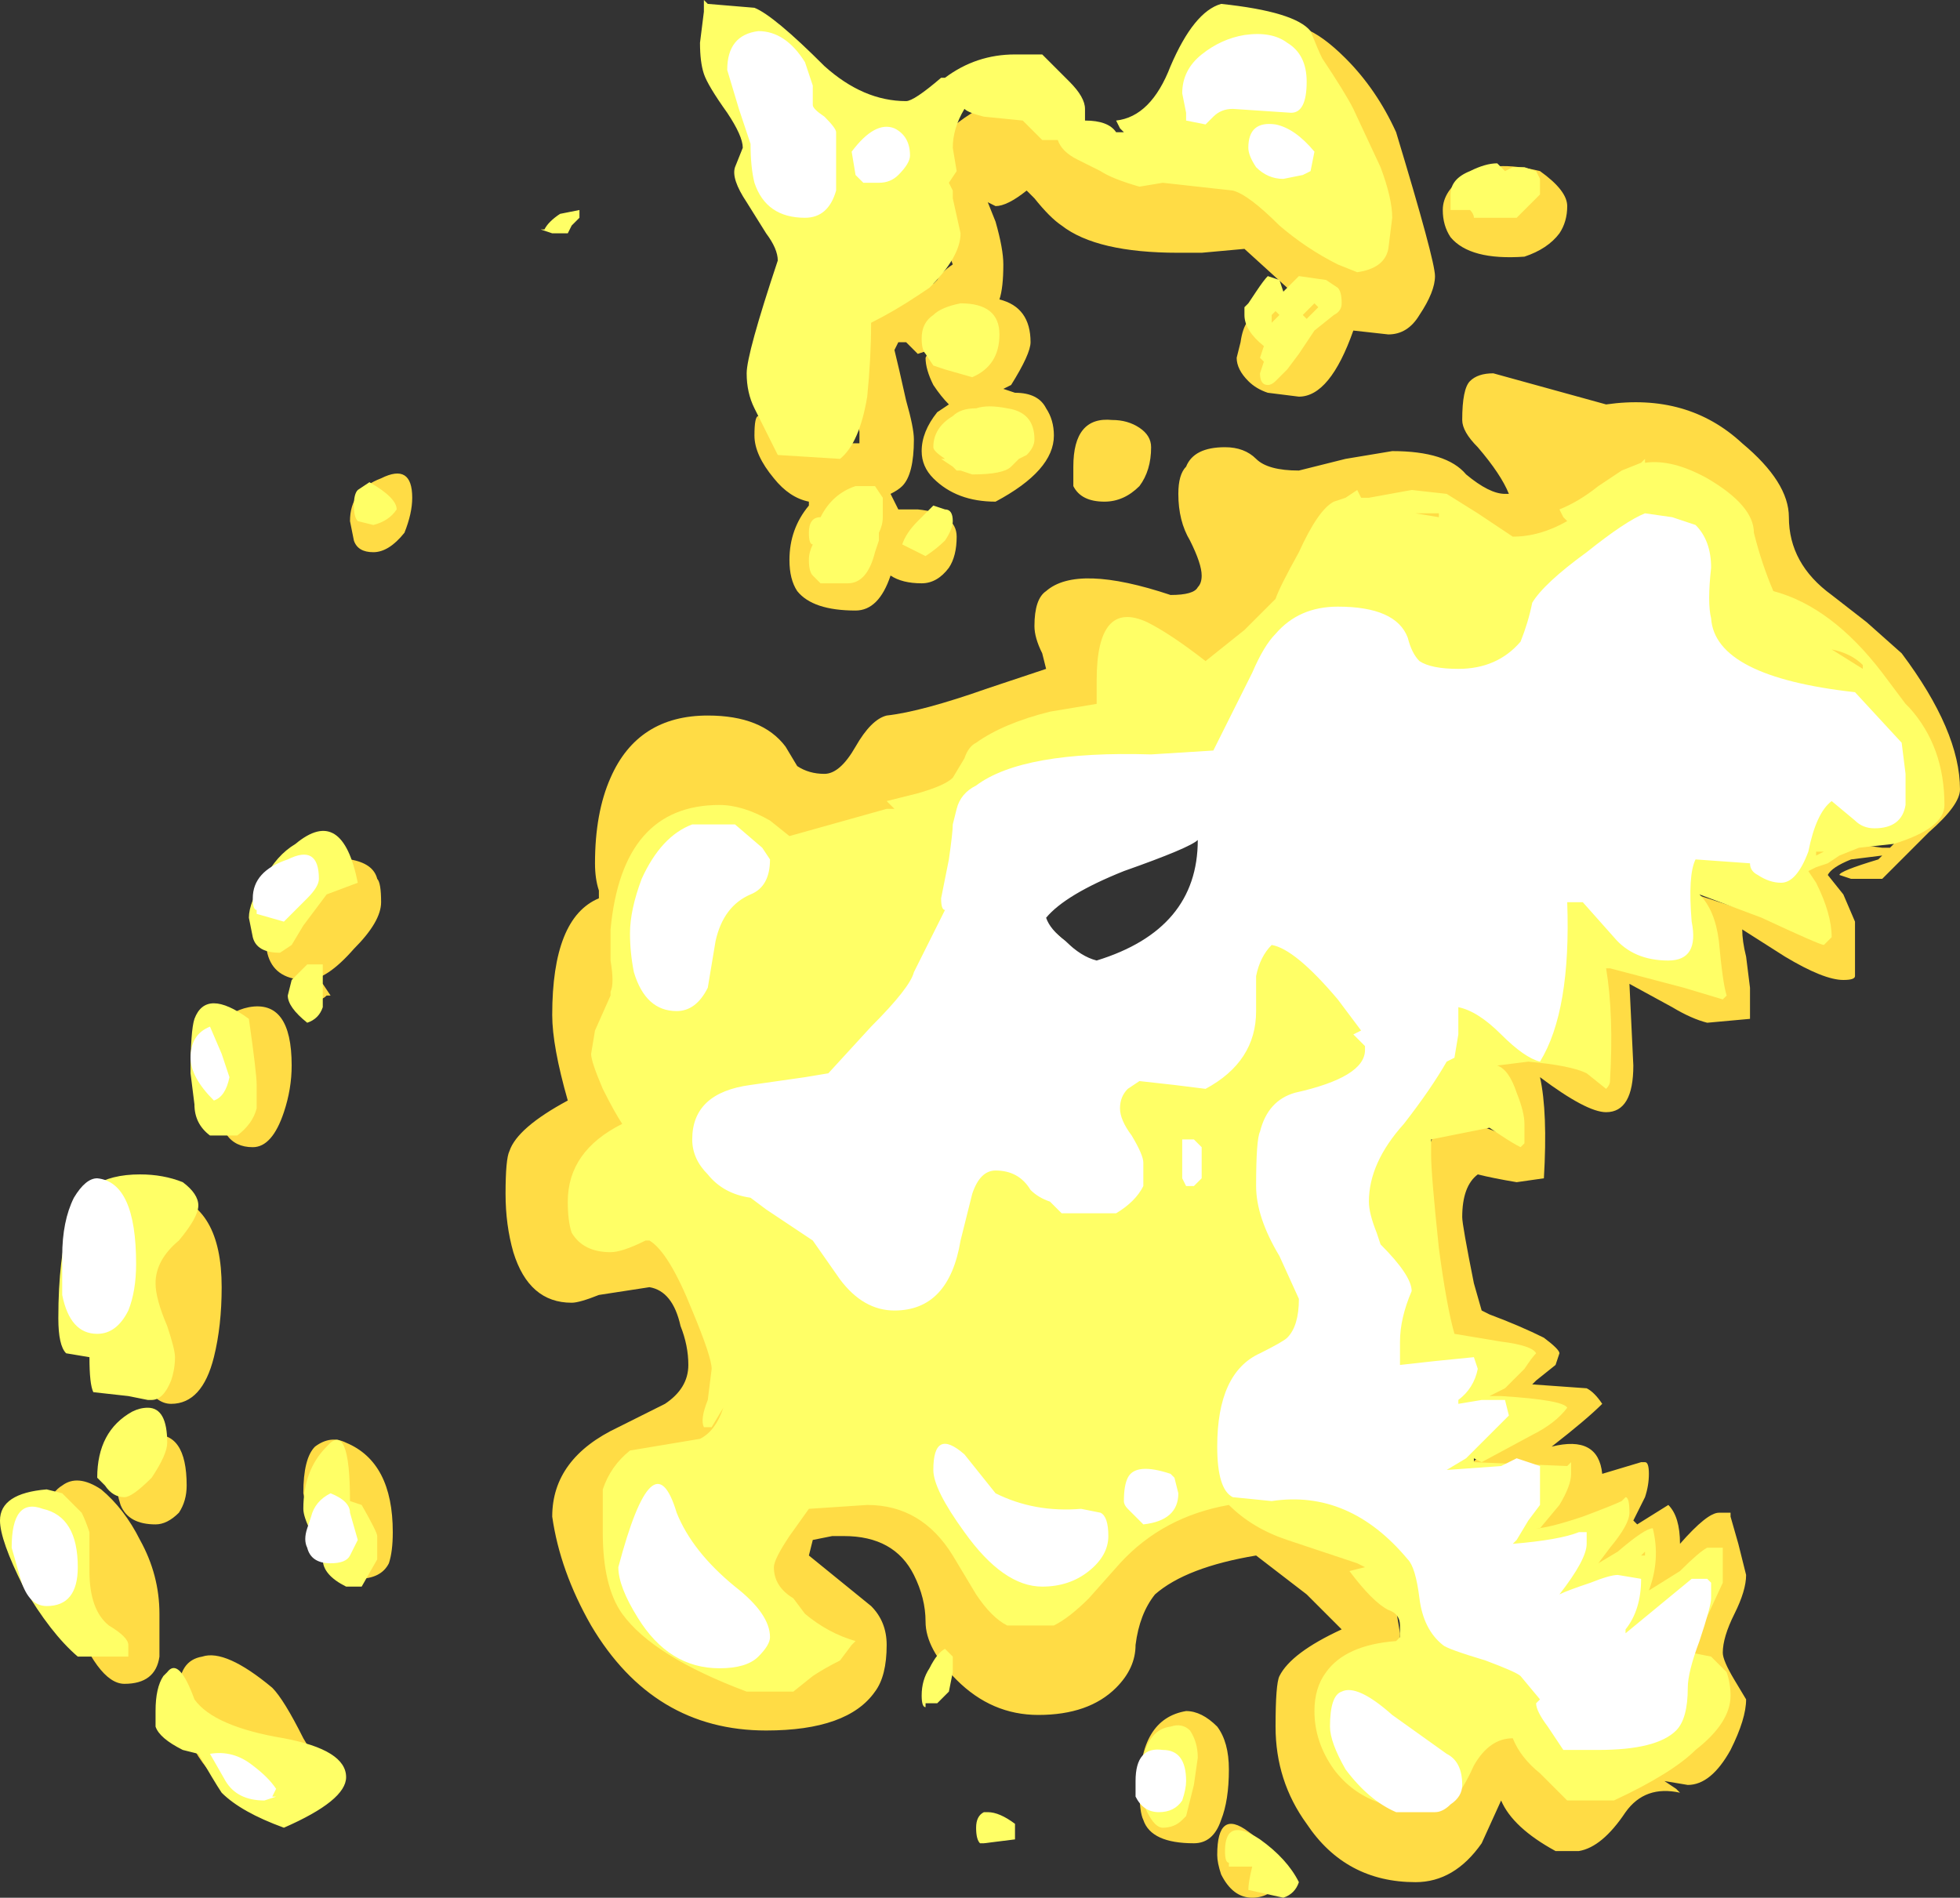 <?xml version="1.0" encoding="UTF-8" standalone="no"?>
<svg xmlns:ffdec="https://www.free-decompiler.com/flash" xmlns:xlink="http://www.w3.org/1999/xlink" ffdec:objectType="shape" height="24.4px" width="25.2px" xmlns="http://www.w3.org/2000/svg">
  <rect width="100%" height="100%" fill="#333333" stroke="none"/>
  <g transform="matrix(1.0, 0.0, 0.0, 1.0, 8.5, 37.55)">
    <path d="M7.85 -37.0 L7.85 -37.15 Q8.2 -37.4 8.8 -36.8 9.2 -36.4 9.45 -35.85 9.95 -34.2 9.95 -34.0 9.95 -33.8 9.75 -33.5 9.6 -33.25 9.35 -33.25 L8.9 -33.3 Q8.6 -32.45 8.2 -32.45 L7.8 -32.5 Q7.65 -32.55 7.55 -32.65 7.4 -32.8 7.4 -32.95 L7.45 -33.15 Q7.5 -33.5 7.7 -33.5 L8.1 -33.8 8.05 -33.85 7.5 -34.35 6.95 -34.3 6.65 -34.3 Q5.6 -34.3 5.15 -34.65 5.0 -34.75 4.8 -35.0 L4.7 -35.1 Q4.45 -34.9 4.3 -34.9 L4.2 -34.95 4.3 -34.7 Q4.4 -34.35 4.4 -34.15 4.4 -33.85 4.35 -33.7 4.75 -33.6 4.75 -33.15 4.75 -33.0 4.5 -32.6 L4.4 -32.55 4.55 -32.5 Q4.85 -32.5 4.95 -32.3 5.05 -32.15 5.05 -31.95 5.05 -31.5 4.3 -31.1 3.8 -31.1 3.5 -31.4 3.35 -31.55 3.35 -31.75 3.35 -32.0 3.55 -32.25 L3.7 -32.35 Q3.6 -32.45 3.5 -32.6 3.4 -32.8 3.4 -32.95 L3.45 -33.05 3.3 -33.0 3.15 -33.15 3.05 -33.15 3.0 -33.05 Q3.05 -32.85 3.15 -32.4 3.25 -32.05 3.25 -31.9 3.25 -31.45 3.1 -31.3 3.05 -31.25 2.95 -31.2 L3.05 -31.0 3.3 -31.0 Q3.8 -30.95 3.8 -30.65 3.8 -30.4 3.7 -30.25 3.55 -30.05 3.35 -30.05 3.1 -30.05 2.95 -30.15 2.8 -29.7 2.5 -29.7 1.95 -29.7 1.75 -29.95 1.65 -30.1 1.65 -30.35 1.65 -30.75 1.9 -31.05 L1.9 -31.1 Q1.65 -31.15 1.45 -31.4 1.2 -31.7 1.2 -31.95 1.2 -32.2 1.25 -32.2 L1.3 -32.25 2.3 -31.85 2.55 -31.85 2.55 -32.0 2.45 -32.4 2.35 -33.55 Q2.6 -34.0 3.5 -33.9 L3.55 -33.95 Q3.6 -34.05 3.75 -34.15 L3.6 -34.55 3.5 -35.6 Q3.6 -35.85 4.0 -36.1 4.45 -36.2 4.9 -35.9 L9.0 -34.65 8.5 -35.8 7.85 -37.0 M5.3 -31.3 Q5.3 -31.35 5.3 -31.55 5.3 -32.2 5.8 -32.15 6.0 -32.15 6.15 -32.05 6.3 -31.95 6.3 -31.8 6.3 -31.5 6.15 -31.3 5.95 -31.1 5.7 -31.1 5.4 -31.1 5.3 -31.3 M4.2 -28.7 L4.95 -28.95 4.9 -29.15 Q4.8 -29.35 4.8 -29.5 4.8 -29.85 4.95 -29.95 5.35 -30.3 6.55 -29.9 6.85 -29.9 6.9 -30.0 6.95 -30.05 6.95 -30.15 6.95 -30.3 6.8 -30.6 6.65 -30.85 6.65 -31.2 6.65 -31.45 6.75 -31.55 6.85 -31.8 7.25 -31.8 7.5 -31.8 7.65 -31.65 7.8 -31.5 8.2 -31.5 L8.8 -31.65 9.4 -31.75 Q10.1 -31.75 10.35 -31.45 10.65 -31.2 10.85 -31.2 L10.9 -31.2 Q10.8 -31.45 10.5 -31.8 10.3 -32.0 10.3 -32.15 10.3 -32.55 10.4 -32.65 10.5 -32.75 10.7 -32.75 L12.15 -32.35 Q13.2 -32.5 13.9 -31.85 14.5 -31.35 14.5 -30.9 14.5 -30.3 15.05 -29.9 L15.5 -29.55 15.95 -29.15 Q16.7 -28.15 16.7 -27.4 16.7 -27.2 16.3 -26.85 L15.7 -26.25 15.3 -26.25 15.15 -26.3 Q15.15 -26.35 15.65 -26.5 L15.7 -26.55 15.3 -26.5 Q15.05 -26.4 15.0 -26.3 L15.2 -26.05 15.35 -25.7 15.35 -25.0 Q15.35 -24.95 15.2 -24.95 14.95 -24.95 14.45 -25.25 L13.9 -25.6 Q13.9 -25.45 13.95 -25.25 L14.0 -24.85 14.0 -24.45 13.45 -24.4 Q13.25 -24.45 13.0 -24.6 L12.45 -24.9 12.5 -23.85 Q12.5 -23.25 12.15 -23.25 11.9 -23.25 11.3 -23.7 11.4 -23.25 11.35 -22.4 L11.0 -22.35 Q10.7 -22.4 10.5 -22.45 10.3 -22.3 10.3 -21.9 10.3 -21.8 10.45 -21.05 L10.55 -20.7 10.65 -20.65 Q11.05 -20.5 11.35 -20.35 11.55 -20.2 11.55 -20.15 L11.5 -20.0 11.25 -19.8 11.2 -19.75 11.9 -19.7 Q12.0 -19.65 12.1 -19.5 11.9 -19.3 11.45 -18.95 12.05 -19.1 12.1 -18.6 L12.6 -18.75 12.65 -18.75 Q12.7 -18.75 12.7 -18.6 12.7 -18.45 12.65 -18.3 L12.5 -18.0 12.55 -17.95 12.95 -18.2 Q13.1 -18.05 13.1 -17.7 13.45 -18.1 13.6 -18.1 L13.75 -18.1 13.75 -18.05 13.85 -17.7 13.95 -17.3 Q13.95 -17.1 13.8 -16.8 13.65 -16.5 13.65 -16.3 13.65 -16.2 13.8 -15.95 L13.95 -15.7 Q13.95 -15.45 13.75 -15.05 13.5 -14.6 13.2 -14.6 L12.9 -14.65 13.05 -14.55 13.1 -14.5 Q12.65 -14.6 12.4 -14.25 12.1 -13.8 11.8 -13.75 L11.5 -13.75 Q10.95 -14.05 10.8 -14.4 L10.55 -13.85 Q10.2 -13.35 9.7 -13.35 8.8 -13.35 8.3 -14.1 7.9 -14.65 7.9 -15.35 7.9 -15.9 7.95 -16.0 8.1 -16.3 8.75 -16.6 L8.3 -17.05 7.65 -17.55 Q6.75 -17.4 6.35 -17.05 6.15 -16.8 6.1 -16.4 6.1 -16.1 5.85 -15.85 5.5 -15.5 4.85 -15.5 4.25 -15.5 3.8 -15.95 3.4 -16.35 3.4 -16.7 3.4 -17.0 3.25 -17.3 3.0 -17.8 2.35 -17.8 L2.2 -17.8 1.95 -17.75 1.9 -17.55 2.7 -16.9 Q2.9 -16.7 2.9 -16.4 2.9 -16.0 2.75 -15.8 2.4 -15.3 1.35 -15.3 -0.1 -15.3 -0.9 -16.65 -1.3 -17.35 -1.4 -18.05 -1.4 -18.8 -0.55 -19.2 -0.05 -19.45 0.05 -19.5 0.35 -19.7 0.35 -20.0 0.35 -20.25 0.25 -20.5 0.15 -20.95 -0.15 -21.0 L-0.8 -20.9 Q-1.05 -20.8 -1.15 -20.8 -1.7 -20.8 -1.9 -21.45 -2.0 -21.8 -2.0 -22.2 -2.0 -22.65 -1.95 -22.75 -1.85 -23.05 -1.2 -23.4 -1.4 -24.1 -1.4 -24.5 -1.4 -25.75 -0.8 -26.0 L-0.8 -26.1 Q-0.85 -26.25 -0.85 -26.45 -0.85 -27.1 -0.65 -27.55 -0.3 -28.35 0.6 -28.35 1.3 -28.35 1.6 -27.95 L1.75 -27.7 Q1.9 -27.6 2.1 -27.6 2.3 -27.6 2.5 -27.95 2.7 -28.3 2.9 -28.35 3.35 -28.4 4.2 -28.7 M11.1 -34.25 Q10.4 -34.2 10.15 -34.5 10.05 -34.65 10.05 -34.85 10.05 -35.1 10.35 -35.3 10.7 -35.5 11.3 -35.35 11.65 -35.1 11.65 -34.9 11.65 -34.7 11.55 -34.55 11.4 -34.35 11.1 -34.25 M8.55 -30.45 L7.95 -29.9 Q7.95 -29.55 7.85 -29.25 7.7 -28.75 7.25 -28.75 L4.45 -27.85 Q4.45 -27.75 4.05 -27.35 L3.55 -26.9 3.7 -26.85 Q3.9 -26.8 3.95 -26.75 L3.55 -26.65 1.8 -26.45 Q1.35 -26.45 1.2 -26.65 1.0 -26.95 0.85 -27.0 L0.5 -26.95 Q0.3 -26.85 0.35 -26.65 L-0.2 -25.55 Q-0.2 -25.3 -0.45 -25.05 L-0.1 -23.15 1.15 -19.95 Q1.15 -19.05 0.25 -18.7 L-0.4 -18.4 -0.65 -17.95 Q-0.65 -17.7 -0.05 -16.95 0.55 -16.15 0.95 -16.1 L2.05 -16.3 1.2 -17.6 2.35 -18.6 3.65 -18.15 4.15 -17.2 Q4.3 -17.3 4.7 -17.35 L5.55 -17.45 Q6.05 -18.3 7.45 -18.3 8.6 -18.3 9.2 -17.45 L9.45 -16.85 9.5 -16.55 Q9.5 -16.05 9.1 -15.85 8.65 -15.65 8.65 -15.3 8.65 -15.05 8.9 -14.6 L9.0 -14.5 Q9.0 -14.75 9.0 -14.85 L10.1 -14.8 Q10.45 -15.45 11.0 -15.45 L12.05 -14.7 12.8 -14.7 13.5 -15.65 13.25 -15.95 Q13.05 -16.1 13.05 -16.2 L13.25 -16.75 13.5 -17.3 13.4 -17.45 Q13.3 -17.4 13.1 -17.0 L12.7 -16.7 12.55 -16.7 12.5 -16.75 12.5 -16.9 12.55 -17.2 12.7 -17.4 12.7 -17.45 12.4 -17.2 11.85 -17.1 Q11.8 -17.1 11.8 -17.25 L12.2 -18.05 11.85 -17.75 11.0 -17.6 11.0 -17.75 11.2 -18.05 11.45 -18.3 11.45 -18.35 11.2 -18.3 10.3 -18.5 Q10.3 -18.7 10.65 -18.9 L11.15 -19.2 10.7 -19.2 10.25 -19.5 Q10.25 -19.6 10.4 -19.7 L10.8 -19.9 Q10.35 -19.9 10.15 -20.1 L9.85 -22.75 9.95 -23.0 10.6 -23.05 11.0 -22.9 10.65 -24.1 10.7 -24.1 10.9 -24.15 Q11.2 -24.15 11.6 -23.95 L12.15 -25.4 12.3 -25.4 Q12.5 -25.4 13.65 -24.75 L13.3 -26.05 15.0 -25.5 14.65 -26.25 14.8 -26.6 Q15.05 -26.75 15.7 -26.65 L15.8 -26.65 16.0 -26.85 16.15 -27.25 16.05 -27.8 15.65 -28.35 15.1 -28.95 12.95 -31.5 11.1 -30.35 10.15 -30.6 8.55 -30.45 M7.15 -15.35 Q7.3 -15.15 7.3 -14.8 7.3 -14.4 7.2 -14.15 7.1 -13.85 6.85 -13.85 6.3 -13.85 6.2 -14.15 6.15 -14.25 6.15 -14.55 6.15 -15.45 6.75 -15.55 6.95 -15.55 7.15 -15.35 M7.6 -13.15 Q7.35 -13.15 7.2 -13.45 7.15 -13.6 7.15 -13.7 7.15 -14.3 7.55 -14.0 7.9 -13.75 8.0 -13.4 7.85 -13.15 7.6 -13.15 M-3.3 -30.7 Q-3.5 -30.45 -3.7 -30.45 -3.9 -30.45 -3.95 -30.6 L-4.0 -30.85 Q-4.0 -31.25 -3.6 -31.4 -3.2 -31.6 -3.2 -31.15 -3.2 -30.95 -3.3 -30.7 M-5.05 -25.55 Q-5.05 -25.9 -4.95 -26.05 -4.75 -26.3 -4.0 -26.5 -3.7 -26.45 -3.65 -26.25 -3.6 -26.2 -3.6 -25.95 -3.6 -25.7 -3.95 -25.35 -4.3 -24.95 -4.55 -24.95 -4.95 -24.95 -5.05 -25.25 -5.1 -25.4 -5.05 -25.55 M-4.25 -24.75 L-4.3 -24.75 Q-4.35 -24.7 -4.4 -24.7 L-4.45 -24.9 -4.35 -24.9 -4.25 -24.75 M-4.85 -23.25 Q-5.0 -22.8 -5.25 -22.8 -5.7 -22.8 -5.7 -23.45 L-5.9 -23.95 Q-5.9 -24.15 -5.7 -24.35 -5.55 -24.55 -5.3 -24.6 -4.75 -24.7 -4.75 -23.85 -4.75 -23.55 -4.85 -23.25 M-6.8 -22.1 L-6.35 -22.2 Q-5.65 -22.05 -5.65 -21.0 -5.65 -20.5 -5.75 -20.1 -5.9 -19.5 -6.3 -19.5 -6.7 -19.5 -6.9 -20.6 -7.0 -21.15 -7.0 -21.6 -7.0 -21.95 -6.8 -22.1 M-7.7 -18.45 Q-7.5 -18.6 -7.2 -18.4 -6.9 -18.15 -6.7 -17.75 -6.45 -17.3 -6.45 -16.8 L-6.45 -16.25 Q-6.5 -15.9 -6.9 -15.9 -7.25 -15.9 -7.6 -16.85 L-7.95 -17.75 Q-7.95 -18.3 -7.7 -18.45 M-6.2 -18.1 Q-6.35 -17.95 -6.5 -17.95 -6.85 -17.95 -6.95 -18.2 -7.0 -18.35 -7.0 -18.5 L-6.55 -19.1 Q-6.1 -19.15 -6.1 -18.45 -6.1 -18.25 -6.2 -18.1 M-6.2 -15.8 Q-6.2 -16.2 -5.9 -16.25 -5.6 -16.35 -5.0 -15.85 -4.85 -15.7 -4.6 -15.2 L-4.3 -14.7 -4.85 -14.35 Q-5.6 -14.35 -6.0 -15.05 L-6.2 -15.8 M-4.6 -18.35 Q-4.6 -18.8 -4.45 -18.95 -4.25 -19.1 -4.05 -19.0 -3.45 -18.75 -3.45 -17.85 -3.45 -17.6 -3.5 -17.45 -3.6 -17.25 -3.9 -17.25 -4.15 -17.25 -4.4 -17.8 -4.55 -18.1 -4.6 -18.35" fill="#ffdc45" fill-rule="evenodd" stroke="none"/>
    <path d="M5.95 -35.85 L5.9 -35.9 5.85 -36.0 Q6.3 -36.05 6.55 -36.7 6.85 -37.4 7.2 -37.5 8.15 -37.4 8.35 -37.15 8.45 -36.9 8.5 -36.8 8.8 -36.35 8.9 -36.15 L9.25 -35.4 Q9.4 -35.0 9.4 -34.75 L9.35 -34.35 Q9.3 -34.1 8.95 -34.05 L8.7 -34.15 Q8.3 -34.35 7.95 -34.65 7.55 -35.05 7.35 -35.1 L6.45 -35.2 6.15 -35.15 Q5.8 -35.25 5.65 -35.35 L5.35 -35.5 Q5.15 -35.6 5.1 -35.75 L4.9 -35.75 4.65 -36.0 4.15 -36.05 Q3.95 -36.1 3.9 -36.15 3.75 -35.9 3.75 -35.65 L3.8 -35.35 3.7 -35.2 3.75 -35.1 3.75 -35.0 3.85 -34.55 Q3.85 -34.25 3.45 -33.85 L3.3 -33.75 Q3.0 -33.55 2.7 -33.4 2.7 -32.95 2.65 -32.45 2.55 -31.85 2.3 -31.65 L1.5 -31.7 1.2 -32.3 Q1.1 -32.5 1.1 -32.75 1.1 -33.0 1.5 -34.2 1.5 -34.35 1.35 -34.55 L1.1 -34.95 Q0.9 -35.25 0.95 -35.4 L1.05 -35.65 Q1.05 -35.8 0.85 -36.1 0.6 -36.45 0.55 -36.6 0.5 -36.75 0.5 -37.0 L0.55 -37.4 0.55 -37.55 0.6 -37.5 1.2 -37.45 Q1.45 -37.35 2.1 -36.7 2.6 -36.25 3.15 -36.25 3.25 -36.25 3.6 -36.55 L3.65 -36.55 Q4.05 -36.85 4.55 -36.85 L4.9 -36.85 5.25 -36.5 Q5.45 -36.3 5.45 -36.15 L5.45 -36.0 Q5.75 -36.0 5.85 -35.85 L5.95 -35.85 M11.1 -35.4 L11.25 -35.35 11.3 -35.25 11.3 -35.05 11.0 -34.75 10.45 -34.75 Q10.45 -34.8 10.4 -34.85 L10.15 -34.85 Q10.15 -34.9 10.15 -35.05 10.15 -35.25 10.4 -35.35 10.6 -35.45 10.75 -35.45 L10.85 -35.35 10.95 -35.4 11.1 -35.4 M3.5 -33.5 Q3.6 -33.6 3.85 -33.65 4.35 -33.65 4.35 -33.25 4.35 -32.85 4.0 -32.7 L3.65 -32.8 3.5 -32.85 3.4 -33.0 Q3.35 -33.05 3.35 -33.2 3.35 -33.4 3.5 -33.5 M4.05 -32.3 Q4.2 -32.35 4.45 -32.3 4.8 -32.25 4.8 -31.9 4.8 -31.8 4.7 -31.7 L4.6 -31.65 4.5 -31.55 Q4.4 -31.45 4.0 -31.45 L3.85 -31.5 3.8 -31.5 3.75 -31.55 3.6 -31.65 3.65 -31.65 Q3.5 -31.75 3.5 -31.8 3.5 -32.05 3.75 -32.2 3.85 -32.3 4.05 -32.3 M2.5 -31.3 L2.75 -31.3 2.85 -31.15 2.85 -30.9 Q2.85 -30.8 2.8 -30.7 L2.8 -30.6 2.75 -30.45 Q2.65 -30.05 2.4 -30.05 L2.05 -30.05 1.95 -30.15 Q1.9 -30.2 1.9 -30.35 1.9 -30.45 1.95 -30.55 1.9 -30.55 1.9 -30.7 1.9 -30.9 2.05 -30.9 2.2 -31.2 2.5 -31.3 M3.3 -30.85 L3.5 -31.05 3.65 -31.0 Q3.75 -31.0 3.75 -30.85 3.75 -30.75 3.65 -30.6 3.55 -30.5 3.4 -30.4 3.2 -30.5 3.1 -30.55 3.15 -30.7 3.3 -30.85 M5.6 -28.8 Q5.6 -29.85 6.25 -29.55 6.55 -29.4 7.0 -29.05 7.25 -29.25 7.5 -29.45 L7.9 -29.85 Q7.95 -30.0 8.2 -30.45 8.45 -31.0 8.65 -31.1 L8.8 -31.15 8.95 -31.25 9.0 -31.15 9.1 -31.15 9.65 -31.25 10.1 -31.2 10.5 -30.95 10.95 -30.65 Q11.3 -30.65 11.65 -30.85 L11.6 -30.9 11.55 -31.0 Q11.8 -31.1 12.05 -31.3 L12.35 -31.5 12.6 -31.6 12.65 -31.65 12.65 -31.6 Q13.0 -31.65 13.45 -31.4 14.05 -31.05 14.05 -30.7 14.15 -30.3 14.3 -29.95 15.05 -29.75 15.7 -28.9 L16.0 -28.5 16.05 -28.45 Q16.5 -27.95 16.5 -27.2 16.5 -26.9 15.85 -26.7 L15.4 -26.65 15.15 -26.55 15.0 -26.45 14.85 -26.4 14.75 -26.35 14.85 -26.2 Q15.05 -25.8 15.05 -25.5 L14.95 -25.4 Q14.9 -25.4 14.15 -25.75 L13.35 -26.05 Q13.55 -25.85 13.6 -25.45 13.65 -24.9 13.7 -24.75 L13.65 -24.7 13.15 -24.85 12.2 -25.1 12.15 -25.1 Q12.25 -24.5 12.2 -23.65 12.2 -23.6 12.15 -23.55 L11.9 -23.75 Q11.7 -23.85 11.15 -23.9 L10.75 -23.85 Q10.9 -23.8 11.0 -23.5 11.1 -23.25 11.1 -23.1 L11.1 -22.85 11.05 -22.8 Q10.95 -22.85 10.8 -22.95 L10.65 -23.05 9.9 -22.9 9.9 -22.7 Q9.9 -22.45 10.0 -21.5 10.1 -20.75 10.2 -20.4 L10.8 -20.3 Q11.2 -20.25 11.25 -20.15 11.2 -20.1 11.1 -19.95 L10.85 -19.7 10.65 -19.6 10.8 -19.6 Q11.6 -19.55 11.65 -19.45 11.5 -19.25 11.2 -19.1 L10.55 -18.75 10.45 -18.8 10.45 -18.75 11.65 -18.7 11.7 -18.75 11.7 -18.6 Q11.7 -18.45 11.55 -18.2 L11.3 -17.9 11.25 -17.9 Q11.4 -17.9 11.85 -18.05 12.25 -18.2 12.35 -18.25 L12.4 -18.3 Q12.45 -18.3 12.45 -18.1 12.45 -17.95 12.2 -17.65 L12.05 -17.45 12.3 -17.6 Q12.65 -17.9 12.75 -17.9 12.85 -17.5 12.7 -17.1 L13.1 -17.35 Q13.35 -17.6 13.45 -17.65 L13.65 -17.65 13.65 -17.2 13.35 -16.55 13.25 -16.3 13.5 -16.25 13.7 -16.05 Q13.75 -15.9 13.75 -15.75 13.75 -15.4 13.3 -15.05 13.0 -14.75 12.25 -14.4 L11.65 -14.4 11.3 -14.75 Q11.05 -14.95 10.95 -15.2 10.65 -15.2 10.45 -14.85 10.25 -14.4 10.05 -14.3 9.1 -14.2 8.65 -14.8 8.4 -15.15 8.4 -15.55 8.4 -15.85 8.55 -16.05 8.8 -16.4 9.45 -16.45 L9.5 -16.5 9.5 -16.65 Q9.5 -16.8 9.35 -16.85 9.15 -16.95 8.85 -17.35 L9.05 -17.4 8.95 -17.45 8.05 -17.75 Q7.6 -17.9 7.3 -18.2 6.45 -18.05 5.9 -17.45 L5.5 -17.0 Q5.25 -16.75 5.05 -16.65 L4.45 -16.65 Q4.25 -16.75 4.05 -17.05 L3.75 -17.55 Q3.35 -18.2 2.65 -18.2 L1.9 -18.15 1.65 -17.8 Q1.45 -17.5 1.45 -17.4 1.45 -17.15 1.7 -17.0 L1.85 -16.8 Q2.15 -16.55 2.5 -16.45 L2.45 -16.4 2.3 -16.2 Q2.1 -16.1 1.95 -16.0 L1.7 -15.8 1.1 -15.8 Q-0.1 -16.25 -0.5 -16.8 -0.75 -17.15 -0.75 -17.85 L-0.75 -18.4 Q-0.65 -18.7 -0.4 -18.9 L0.5 -19.05 Q0.7 -19.15 0.8 -19.45 L0.65 -19.2 0.55 -19.2 Q0.5 -19.3 0.6 -19.55 L0.65 -19.95 Q0.65 -20.1 0.4 -20.7 0.1 -21.45 -0.15 -21.6 L-0.2 -21.6 Q-0.5 -21.45 -0.65 -21.45 -1.0 -21.45 -1.15 -21.7 -1.2 -21.85 -1.2 -22.1 -1.2 -22.75 -0.5 -23.1 -0.6 -23.25 -0.75 -23.55 -0.9 -23.9 -0.9 -24.0 L-0.85 -24.3 -0.65 -24.75 -0.65 -24.8 Q-0.6 -24.9 -0.65 -25.2 L-0.65 -25.6 Q-0.5 -27.2 0.75 -27.2 1.05 -27.2 1.4 -27.0 L1.65 -26.8 2.9 -27.15 3.0 -27.15 2.9 -27.25 3.3 -27.35 Q3.65 -27.45 3.75 -27.55 L3.9 -27.8 Q3.95 -27.95 4.05 -28.0 4.4 -28.25 5.0 -28.4 L5.6 -28.5 5.6 -28.8 M8.75 -33.65 Q8.75 -33.55 8.65 -33.5 L8.4 -33.3 8.2 -33.0 8.05 -32.8 7.9 -32.65 Q7.85 -32.6 7.8 -32.6 7.7 -32.6 7.7 -32.75 L7.75 -32.9 7.7 -32.95 7.75 -33.1 Q7.5 -33.3 7.5 -33.5 L7.5 -33.6 7.55 -33.65 7.65 -33.8 Q7.75 -33.95 7.8 -34.0 L7.95 -33.95 8.0 -33.8 8.2 -34.0 8.55 -33.95 8.7 -33.85 Q8.75 -33.8 8.75 -33.65 M8.4 -33.65 L8.25 -33.5 8.3 -33.45 8.45 -33.6 8.4 -33.65 M7.95 -33.5 L7.9 -33.55 7.85 -33.5 7.85 -33.4 7.95 -33.5 M7.75 -33.35 L7.75 -33.35 M10.0 -30.95 L9.7 -30.95 10.0 -30.9 10.0 -30.95 M15.45 -29.0 Q15.3 -29.15 15.05 -29.2 L15.45 -28.95 15.45 -29.0 M14.85 -26.6 L14.85 -26.55 14.95 -26.6 14.85 -26.6 M12.65 -17.6 L12.6 -17.55 12.65 -17.55 12.65 -17.6 M6.95 -26.0 L6.95 -26.9 5.5 -26.3 4.85 -25.75 5.25 -25.4 Q5.5 -25.1 5.85 -25.05 L6.95 -26.0 M3.65 -16.35 L3.75 -16.25 3.75 -16.05 3.7 -15.8 3.55 -15.65 3.4 -15.65 3.4 -15.6 Q3.35 -15.6 3.35 -15.75 3.35 -15.95 3.45 -16.1 3.55 -16.3 3.65 -16.35 M4.2 -14.25 Q4.35 -14.25 4.55 -14.1 L4.55 -13.9 4.15 -13.85 4.1 -13.85 Q4.05 -13.9 4.05 -14.05 4.05 -14.2 4.15 -14.25 L4.2 -14.25 M6.75 -14.2 L6.7 -14.15 Q6.6 -14.05 6.45 -14.05 6.35 -14.05 6.25 -14.25 6.15 -14.45 6.15 -14.5 6.15 -15.3 6.55 -15.35 6.7 -15.4 6.8 -15.3 6.9 -15.15 6.9 -14.95 L6.85 -14.6 6.75 -14.2 M7.6 -13.55 L7.3 -13.55 7.3 -13.6 Q7.25 -13.6 7.25 -13.75 7.25 -14.2 7.7 -13.9 8.05 -13.65 8.2 -13.35 8.15 -13.2 8.0 -13.15 L7.55 -13.25 Q7.55 -13.35 7.6 -13.55 M-1.15 -34.65 L-1.2 -34.55 -1.4 -34.55 -1.55 -34.6 -1.5 -34.6 Q-1.45 -34.7 -1.3 -34.8 L-1.05 -34.85 -1.05 -34.75 -1.15 -34.65 M-3.9 -30.85 Q-3.95 -30.9 -3.95 -31.05 -3.95 -31.2 -3.9 -31.25 L-3.75 -31.35 Q-3.4 -31.15 -3.4 -31.0 -3.5 -30.85 -3.7 -30.8 L-3.9 -30.85 M-5.1 -26.25 Q-4.95 -26.55 -4.7 -26.7 -4.1 -27.2 -3.9 -26.2 L-4.3 -26.05 -4.6 -25.65 -4.75 -25.4 -4.9 -25.3 Q-5.2 -25.3 -5.25 -25.5 L-5.3 -25.75 Q-5.3 -25.95 -5.1 -26.25 M-4.55 -25.15 L-4.35 -25.15 -4.35 -24.6 Q-4.4 -24.45 -4.55 -24.4 -4.8 -24.6 -4.8 -24.75 L-4.75 -24.95 -4.55 -25.15 M-5.2 -23.3 Q-5.25 -23.1 -5.45 -22.95 L-5.8 -22.95 Q-6.0 -23.1 -6.0 -23.35 L-6.05 -23.75 Q-6.05 -24.3 -6.0 -24.45 -5.85 -24.85 -5.3 -24.45 -5.2 -23.75 -5.2 -23.6 L-5.2 -23.3 M-6.2 -21.6 Q-6.5 -21.35 -6.5 -21.05 -6.5 -20.85 -6.35 -20.5 -6.25 -20.2 -6.25 -20.1 -6.25 -19.95 -6.3 -19.8 -6.4 -19.55 -6.55 -19.55 L-6.6 -19.55 -6.85 -19.6 -7.3 -19.65 Q-7.35 -19.75 -7.35 -20.1 L-7.65 -20.15 Q-7.75 -20.25 -7.75 -20.6 -7.75 -21.4 -7.6 -21.85 -7.45 -22.45 -6.7 -22.45 -6.4 -22.45 -6.15 -22.35 -5.95 -22.2 -5.95 -22.05 -5.95 -21.9 -6.2 -21.6 M-7.45 -18.1 Q-7.4 -18.0 -7.35 -17.85 L-7.35 -17.35 Q-7.35 -16.85 -7.1 -16.65 -6.85 -16.5 -6.85 -16.4 L-6.85 -16.25 -7.5 -16.25 Q-7.85 -16.55 -8.2 -17.15 -8.5 -17.75 -8.5 -18.0 -8.5 -18.35 -7.9 -18.4 L-7.7 -18.35 -7.45 -18.1 M-7.15 -18.45 L-7.25 -18.55 Q-7.25 -19.15 -6.8 -19.4 -6.7 -19.45 -6.6 -19.45 -6.35 -19.45 -6.35 -19.0 -6.35 -18.85 -6.55 -18.55 -6.8 -18.3 -6.9 -18.3 -7.05 -18.3 -7.15 -18.45 M-6.35 -16.05 Q-6.2 -16.25 -6.0 -15.7 -5.75 -15.35 -4.85 -15.2 -4.05 -15.05 -4.05 -14.7 -4.05 -14.4 -4.85 -14.05 -5.4 -14.25 -5.65 -14.5 -5.75 -14.65 -5.95 -15.0 L-6.15 -15.05 Q-6.45 -15.2 -6.5 -15.35 L-6.5 -15.55 Q-6.5 -15.85 -6.4 -16.0 L-6.35 -16.05 M-4.6 -18.15 Q-4.6 -18.65 -4.3 -18.95 -4.0 -19.3 -4.0 -18.25 L-3.85 -18.2 Q-3.65 -17.85 -3.65 -17.8 L-3.65 -17.5 -3.85 -17.15 -4.05 -17.15 Q-4.35 -17.3 -4.35 -17.5 L-4.5 -17.85 Q-4.6 -18.05 -4.6 -18.15" fill="#ffff66" fill-rule="evenodd" stroke="none"/>
    <path d="M7.0 -35.95 L6.75 -36.0 6.75 -36.1 6.7 -36.35 Q6.7 -36.65 6.95 -36.85 7.2 -37.05 7.5 -37.1 7.85 -37.15 8.05 -37.0 8.3 -36.85 8.3 -36.5 8.3 -36.1 8.1 -36.1 L7.35 -36.15 Q7.2 -36.15 7.1 -36.05 L7.0 -35.95 M7.55 -35.65 Q7.55 -36.0 7.9 -35.95 8.15 -35.9 8.4 -35.6 L8.35 -35.35 8.25 -35.3 8.0 -35.25 Q7.8 -35.25 7.65 -35.4 7.55 -35.55 7.55 -35.65 M1.0 -36.15 L0.85 -36.65 Q0.85 -37.1 1.25 -37.15 1.6 -37.15 1.85 -36.75 L1.95 -36.45 1.95 -36.2 Q1.95 -36.15 2.1 -36.05 2.25 -35.9 2.25 -35.85 L2.25 -35.1 Q2.15 -34.75 1.85 -34.75 1.35 -34.75 1.2 -35.2 1.15 -35.4 1.15 -35.7 L1.0 -36.15 M3.2 -35.55 Q3.2 -35.45 3.05 -35.3 2.95 -35.2 2.8 -35.2 L2.6 -35.2 2.5 -35.3 2.45 -35.6 Q2.75 -36.0 3.0 -35.9 3.2 -35.8 3.2 -35.55 M7.9 -29.4 Q8.2 -29.75 8.7 -29.75 9.45 -29.75 9.6 -29.35 9.65 -29.15 9.75 -29.05 9.9 -28.95 10.25 -28.95 10.75 -28.95 11.05 -29.3 11.15 -29.55 11.2 -29.8 11.35 -30.05 11.9 -30.45 12.4 -30.85 12.65 -30.95 L13.0 -30.9 13.3 -30.8 Q13.5 -30.6 13.5 -30.25 13.45 -29.8 13.5 -29.6 13.55 -28.85 15.35 -28.65 L15.95 -28.0 16.0 -27.6 16.0 -27.2 Q15.95 -26.9 15.6 -26.9 15.45 -26.9 15.35 -27.0 L15.05 -27.25 Q14.85 -27.1 14.75 -26.6 14.6 -26.2 14.4 -26.2 14.25 -26.2 14.1 -26.3 14.0 -26.35 14.0 -26.45 L13.3 -26.5 Q13.2 -26.3 13.25 -25.7 13.35 -25.2 12.95 -25.2 12.5 -25.2 12.25 -25.5 L11.85 -25.95 11.65 -25.95 Q11.7 -24.55 11.3 -23.9 11.1 -23.95 10.8 -24.25 10.5 -24.55 10.25 -24.6 L10.25 -24.25 10.2 -23.95 10.1 -23.9 Q9.9 -23.55 9.55 -23.1 9.1 -22.6 9.1 -22.1 9.1 -21.95 9.2 -21.7 L9.25 -21.55 Q9.65 -21.15 9.65 -20.95 9.5 -20.6 9.5 -20.3 L9.5 -20.0 9.95 -20.05 10.45 -20.1 10.5 -19.95 Q10.45 -19.7 10.25 -19.55 L10.25 -19.5 10.55 -19.55 10.85 -19.55 10.9 -19.35 10.35 -18.8 10.1 -18.65 10.8 -18.7 Q10.9 -18.75 11.0 -18.8 L11.3 -18.7 11.3 -18.2 11.15 -18.0 11.0 -17.75 10.95 -17.7 Q11.55 -17.75 11.8 -17.85 L11.9 -17.85 11.9 -17.7 Q11.9 -17.5 11.55 -17.05 11.65 -17.1 11.95 -17.2 12.2 -17.3 12.3 -17.3 L12.6 -17.25 Q12.6 -16.85 12.4 -16.6 L12.4 -16.55 13.25 -17.25 13.45 -17.25 13.5 -17.2 13.5 -17.0 Q13.5 -16.9 13.35 -16.45 13.2 -16.05 13.2 -15.85 13.2 -15.45 13.05 -15.3 12.8 -15.05 12.05 -15.05 L11.6 -15.05 11.4 -15.35 Q11.25 -15.55 11.25 -15.65 L11.3 -15.7 11.05 -16.0 Q11.0 -16.05 10.6 -16.2 10.1 -16.35 10.05 -16.4 9.8 -16.6 9.75 -17.0 9.7 -17.4 9.6 -17.5 8.85 -18.4 7.85 -18.25 L7.35 -18.3 Q7.15 -18.4 7.15 -18.95 7.15 -19.9 7.7 -20.15 8.0 -20.3 8.05 -20.35 8.2 -20.5 8.2 -20.85 L7.95 -21.4 Q7.65 -21.9 7.65 -22.3 7.65 -22.9 7.7 -23.0 7.8 -23.4 8.15 -23.5 9.05 -23.7 9.05 -24.05 L9.05 -24.1 8.9 -24.25 9.0 -24.3 8.7 -24.7 Q8.15 -25.35 7.85 -25.4 7.7 -25.25 7.65 -25.0 L7.65 -24.55 Q7.65 -23.9 7.0 -23.55 L6.6 -23.6 6.15 -23.65 6.0 -23.55 Q5.9 -23.45 5.9 -23.3 5.9 -23.15 6.05 -22.95 6.2 -22.7 6.2 -22.6 L6.2 -22.3 Q6.1 -22.1 5.85 -21.95 L5.15 -21.95 5.0 -22.1 Q4.85 -22.15 4.75 -22.25 4.6 -22.5 4.3 -22.5 4.1 -22.5 4.0 -22.2 L3.85 -21.6 Q3.7 -20.7 3.0 -20.7 2.6 -20.7 2.3 -21.1 L1.95 -21.6 1.35 -22.0 1.15 -22.15 Q0.8 -22.2 0.6 -22.45 0.4 -22.65 0.4 -22.9 0.4 -23.5 1.15 -23.6 L1.85 -23.7 2.15 -23.75 2.7 -24.35 Q3.2 -24.85 3.25 -25.05 3.4 -25.35 3.6 -25.75 L3.65 -25.85 Q3.6 -25.85 3.6 -26.0 L3.7 -26.5 Q3.75 -26.85 3.75 -26.95 L3.8 -27.15 Q3.85 -27.35 4.05 -27.45 4.65 -27.9 6.3 -27.85 L7.1 -27.9 7.6 -28.9 Q7.75 -29.25 7.9 -29.4 M5.95 -26.35 Q5.2 -26.05 4.95 -25.75 5.0 -25.6 5.2 -25.45 5.4 -25.25 5.6 -25.2 6.9 -25.6 6.9 -26.75 6.8 -26.65 5.95 -26.35 M6.95 -22.6 L6.95 -22.4 6.85 -22.3 6.75 -22.3 6.7 -22.4 6.7 -22.6 Q6.7 -22.8 6.7 -22.9 L6.85 -22.9 6.95 -22.8 6.95 -22.6 M0.6 -24.85 Q0.45 -24.55 0.2 -24.55 -0.2 -24.55 -0.35 -25.05 -0.4 -25.3 -0.4 -25.55 -0.4 -25.85 -0.25 -26.25 0.0 -26.8 0.4 -26.95 L0.95 -26.95 1.3 -26.65 1.4 -26.5 Q1.4 -26.15 1.15 -26.05 0.8 -25.9 0.7 -25.45 L0.6 -24.85 M5.75 -17.8 Q5.75 -17.55 5.5 -17.35 5.25 -17.15 4.9 -17.15 4.4 -17.15 3.9 -17.85 3.5 -18.4 3.5 -18.65 3.5 -19.2 3.9 -18.85 L4.3 -18.35 Q4.8 -18.1 5.4 -18.15 L5.65 -18.1 Q5.75 -18.05 5.75 -17.8 M1.4 -16.5 Q1.4 -16.4 1.25 -16.25 1.1 -16.1 0.75 -16.1 0.1 -16.1 -0.3 -16.75 -0.55 -17.15 -0.55 -17.4 -0.1 -19.1 0.2 -18.1 0.4 -17.6 0.95 -17.15 1.4 -16.8 1.4 -16.5 M6.6 -18.55 L6.65 -18.35 Q6.65 -18.0 6.2 -17.95 L6.0 -18.15 Q5.95 -18.2 5.95 -18.25 5.95 -18.45 6.0 -18.55 6.1 -18.75 6.55 -18.6 L6.6 -18.55 M6.75 -14.65 Q6.75 -14.55 6.7 -14.4 6.6 -14.25 6.4 -14.25 6.2 -14.25 6.1 -14.45 6.1 -14.55 6.1 -14.65 6.1 -15.1 6.45 -15.05 6.75 -15.05 6.75 -14.65 M9.45 -14.25 Q9.1 -14.4 8.8 -14.8 8.6 -15.15 8.6 -15.35 8.6 -15.75 8.75 -15.8 8.95 -15.9 9.4 -15.5 L10.1 -15.0 Q10.3 -14.9 10.3 -14.6 10.3 -14.45 10.15 -14.35 10.05 -14.25 9.95 -14.25 L9.45 -14.25 M-5.25 -26.0 Q-5.25 -26.35 -4.8 -26.5 -4.4 -26.7 -4.4 -26.25 -4.4 -26.15 -4.55 -26.0 -4.7 -25.85 -4.85 -25.7 L-5.2 -25.8 -5.2 -25.85 Q-5.25 -25.85 -5.25 -26.0 M-5.55 -23.7 Q-5.6 -23.45 -5.75 -23.4 -6.05 -23.7 -6.05 -23.95 -6.05 -24.25 -5.8 -24.35 L-5.65 -24.0 -5.55 -23.7 M-7.55 -22.15 Q-7.4 -22.4 -7.25 -22.4 -6.75 -22.35 -6.75 -21.3 -6.75 -20.95 -6.85 -20.7 -7.0 -20.4 -7.25 -20.4 -7.6 -20.4 -7.7 -20.9 -7.7 -21.1 -7.7 -21.4 -7.7 -21.85 -7.55 -22.15 M-7.9 -16.9 Q-8.15 -16.9 -8.25 -17.3 L-8.35 -17.65 Q-8.35 -18.3 -7.95 -18.15 -7.5 -18.05 -7.5 -17.4 -7.5 -16.9 -7.9 -16.9 M-4.0 -18.1 L-3.9 -17.75 Q-3.95 -17.65 -4.0 -17.55 -4.05 -17.45 -4.25 -17.45 -4.5 -17.45 -4.55 -17.65 -4.6 -17.75 -4.55 -17.9 L-4.5 -18.05 Q-4.45 -18.25 -4.25 -18.35 -4.0 -18.25 -4.0 -18.1 M-4.95 -14.55 L-5.0 -14.45 -4.95 -14.45 -5.1 -14.4 Q-5.45 -14.4 -5.6 -14.65 L-5.8 -15.0 Q-5.5 -15.05 -5.25 -14.85 -5.05 -14.7 -4.95 -14.55" fill="#ffffff" fill-rule="evenodd" stroke="none"/>
  </g>
</svg>

